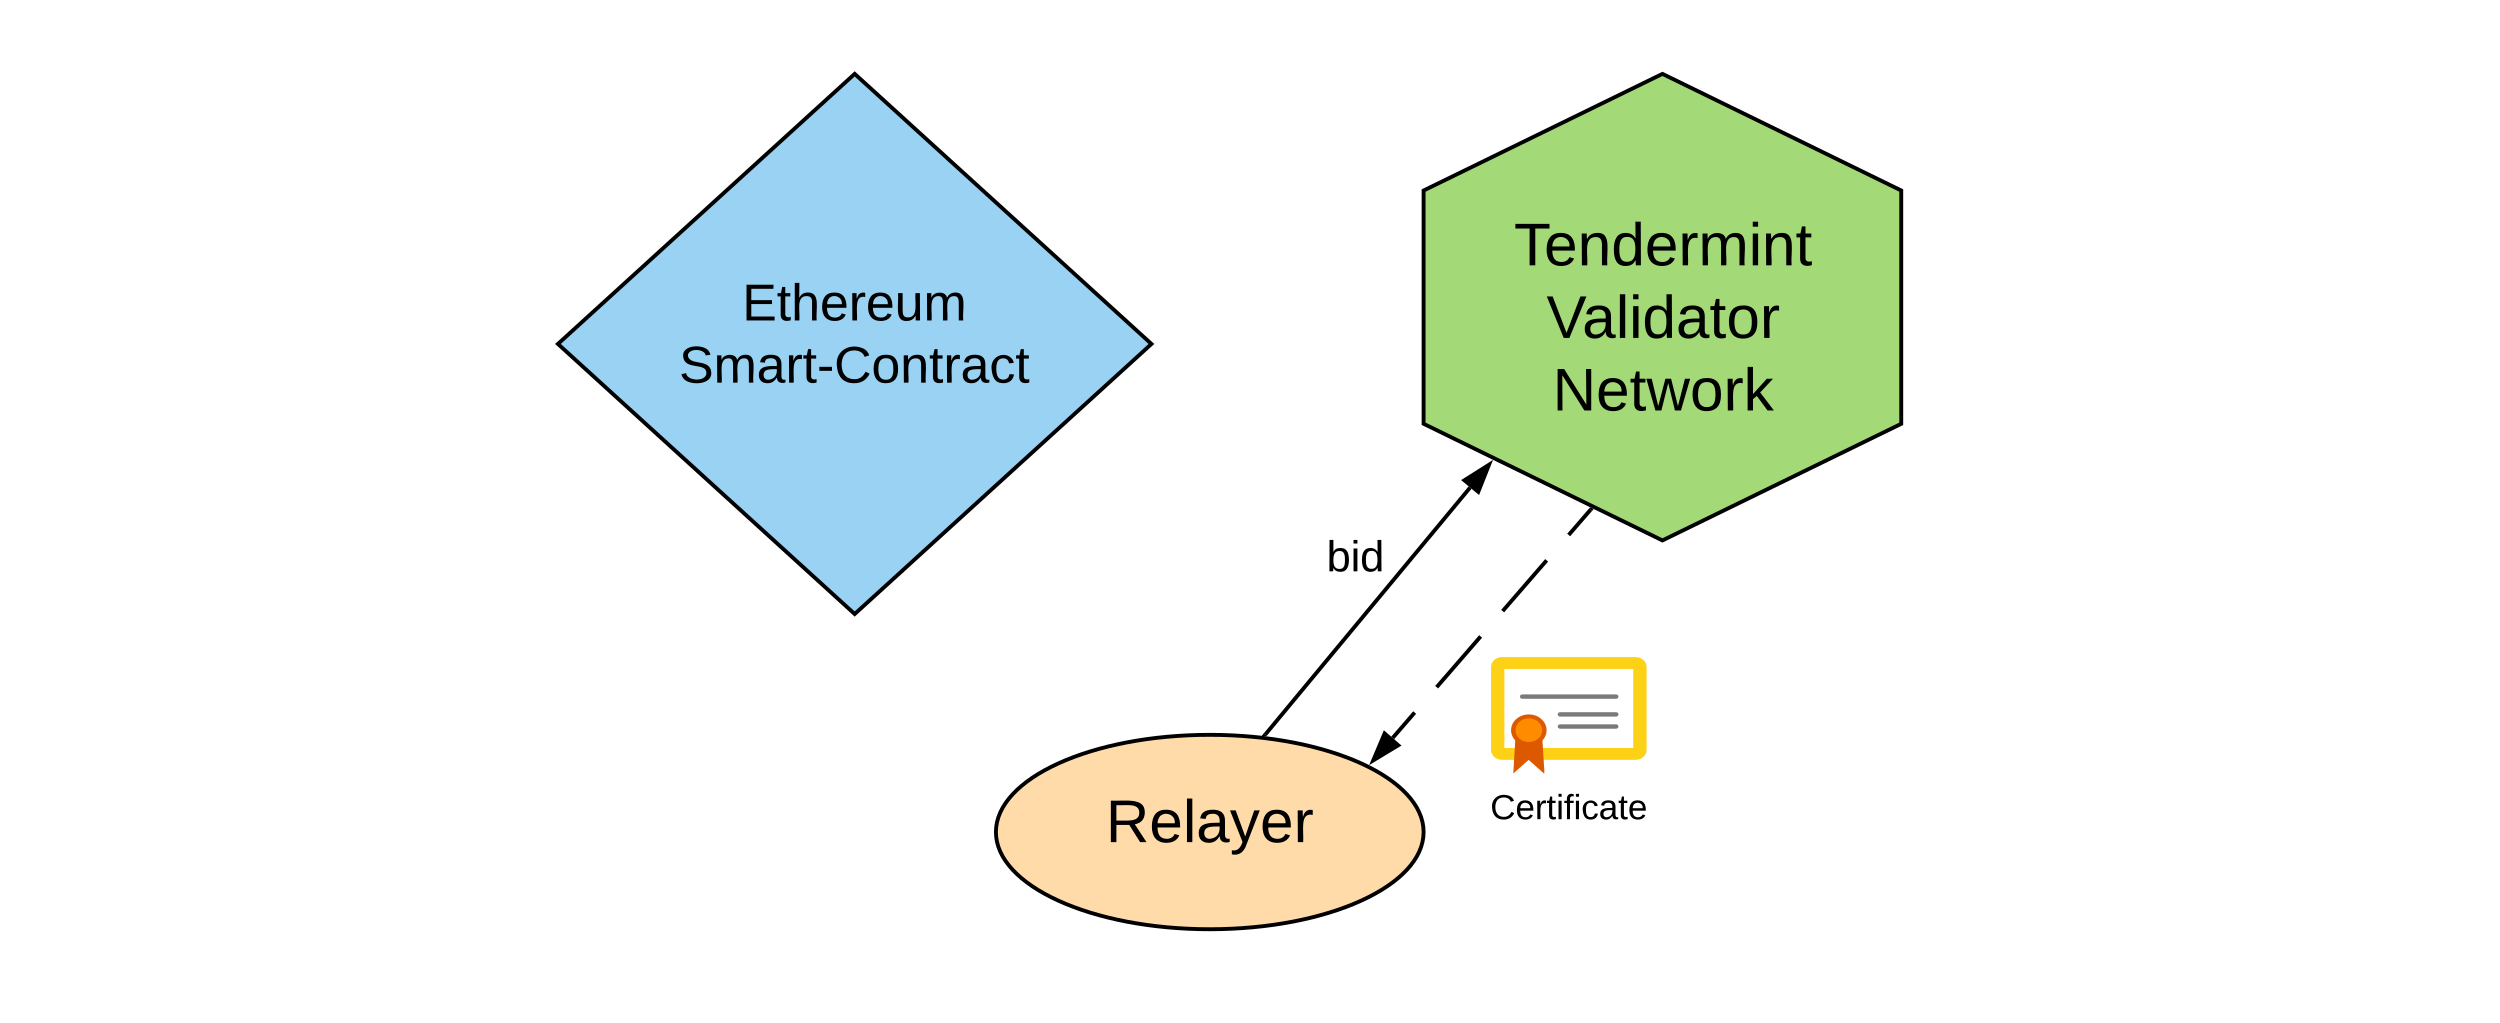 <svg xmlns="http://www.w3.org/2000/svg" xmlns:xlink="http://www.w3.org/1999/xlink" xmlns:lucid="lucid" width="1286" height="526"><g transform="translate(-253 -222)" lucid:page-tab-id=".KHBNor7AMiI"><path d="M0 0h1870.4v1323.2H0z" fill="#fff"/><path d="M985.3 650c0 27.6-49.25 50-110 50-60.76 0-110-22.4-110-50s49.24-50 110-50c60.75 0 110 22.4 110 50z" stroke="#000" stroke-width="2" fill="#ffdba9"/><use xlink:href="#a" transform="matrix(1,0,0,1,770.295,605) translate(51.554 50.201)"/><path d="M692.65 260L845.3 398.93 692.65 537.85 540 398.93z" stroke="#000" stroke-width="2" fill="#99d2f2"/><use xlink:href="#b" transform="matrix(1,0,0,1,545,265) translate(89.801 121.833)"/><use xlink:href="#c" transform="matrix(1,0,0,1,545,265) translate(57.32 153.833)"/><path d="M1108.15 500L985.3 440V320l122.85-60L1231 320v120z" stroke="#000" stroke-width="2" fill="#a3d977"/><path d="M1008.57 328.6h199.16v105.37h-199.16z" stroke="#000" stroke-opacity="0" stroke-width="2" fill="#a3d977"/><use xlink:href="#d" transform="matrix(1,0,0,1,1013.566,333.594) translate(18.259 24.889)"/><use xlink:href="#e" transform="matrix(1,0,0,1,1013.566,333.594) translate(34.938 62.222)"/><use xlink:href="#f" transform="matrix(1,0,0,1,1013.566,333.594) translate(38.093 99.556)"/><path d="M903.82 599.9l105.4-127.1" stroke="#000" stroke-width="2" fill="none"/><path d="M904.6 600.52l-.23.28-2.38-.27 1.07-1.3z"/><path d="M1018.95 461.05l-5.53 13.94-7.14-5.93z" stroke="#000" stroke-width="2"/><use xlink:href="#g" transform="matrix(1,0,0,1,935.427,498.132) translate(0 17.778)"/><path d="M1071.22 484.15l-11.3 13.05m-11.33 13.05l-22.63 26.1m-11.32 13.04l-22.62 26.1m-11.32 13.04l-11.3 13.05" stroke="#000" stroke-width="2" fill="none"/><path d="M1072.8 483.85l-.84.98-1.5-1.3.5-.6z"/><path d="M959.4 613.12l5.84-13.82 7 6.08z" stroke="#000" stroke-width="2"/><path d="M1100 607.8c0 2.8-2.56 5.08-5.68 5.08h-68.64c-3.12 0-5.68-2.27-5.68-5.08v-42.72c0-2.8 2.56-5.08 5.68-5.08h68.64c3.12 0 5.68 2.27 5.68 5.08v42.72z" stroke="#000" stroke-opacity="0" fill="#fcd116"/><path d="M1026.86 566.1h66.28v40.68h-66.28V566.1z" stroke="#000" stroke-opacity="0" fill="#fff"/><path d="M1048.57 597.63c0 4.5-4.1 8.13-9.14 8.13-5.05 0-9.14-3.64-9.14-8.13 0-4.5 4.08-8.14 9.13-8.14 5.05 0 9.14 3.64 9.14 8.13z" stroke="#000" stroke-opacity="0" fill="#dd5900"/><path d="M1046.3 597.63c0 3.37-3.1 6.1-6.87 6.1-3.8 0-6.86-2.73-6.86-6.1 0-3.37 3.07-6.1 6.86-6.1 3.78 0 6.86 2.73 6.86 6.1z" stroke="#000" stroke-opacity="0" fill="#ff8c00"/><path d="M1039.43 603.73c-2.67 0-5.08-.92-6.9-2.4l-1.1 18.56 7.9-7 8 7.1.1-1-1.1-17.66c-1.83 1.47-4.24 2.4-6.9 2.4z" stroke="#000" stroke-opacity="0" fill="#dd5900"/><path d="M1085.54 595.7c0 .64-.56 1.15-1.28 1.15h-28.7c-.7 0-1.28-.5-1.28-1.14 0-.6.57-1.12 1.3-1.12h28.68c.72 0 1.28.5 1.28 1.13M1085.54 589.5c0 .62-.56 1.13-1.28 1.13h-28.7c-.7 0-1.28-.5-1.28-1.14 0-.64.57-1.15 1.3-1.15h28.68c.72 0 1.28.5 1.28 1.14M1085.54 580.34c0 .63-.56 1.14-1.27 1.14h-48.15c-.7 0-1.26-.5-1.26-1.14 0-.63.55-1.14 1.26-1.14h48.15c.7 0 1.27.5 1.27 1.14" stroke="#000" stroke-opacity="0" fill="#7a7a7a"/><g><use xlink:href="#h" transform="matrix(1,0,0,1,990,629) translate(29.6 14.4)"/></g><defs><path d="M233-177c-1 41-23 64-60 70L243 0h-38l-65-103H63V0H30v-248c88 3 205-21 203 71zM63-129c60-2 137 13 137-47 0-61-80-42-137-45v92" id="i"/><path d="M100-194c63 0 86 42 84 106H49c0 40 14 67 53 68 26 1 43-12 49-29l28 8c-11 28-37 45-77 45C44 4 14-33 15-96c1-61 26-98 85-98zm52 81c6-60-76-77-97-28-3 7-6 17-6 28h103" id="j"/><path d="M24 0v-261h32V0H24" id="k"/><path d="M141-36C126-15 110 5 73 4 37 3 15-17 15-53c-1-64 63-63 125-63 3-35-9-54-41-54-24 1-41 7-42 31l-33-3c5-37 33-52 76-52 45 0 72 20 72 64v82c-1 20 7 32 28 27v20c-31 9-61-2-59-35zM48-53c0 20 12 33 32 33 41-3 63-29 60-74-43 2-92-5-92 41" id="l"/><path d="M179-190L93 31C79 59 56 82 12 73V49c39 6 53-20 64-50L1-190h34L92-34l54-156h33" id="m"/><path d="M114-163C36-179 61-72 57 0H25l-1-190h30c1 12-1 29 2 39 6-27 23-49 58-41v29" id="n"/><g id="a"><use transform="matrix(0.086,0,0,0.086,0,0)" xlink:href="#i"/><use transform="matrix(0.086,0,0,0.086,22.383,0)" xlink:href="#j"/><use transform="matrix(0.086,0,0,0.086,39.667,0)" xlink:href="#k"/><use transform="matrix(0.086,0,0,0.086,46.494,0)" xlink:href="#l"/><use transform="matrix(0.086,0,0,0.086,63.778,0)" xlink:href="#m"/><use transform="matrix(0.086,0,0,0.086,79.333,0)" xlink:href="#j"/><use transform="matrix(0.086,0,0,0.086,96.617,0)" xlink:href="#n"/></g><path d="M30 0v-248h187v28H63v79h144v27H63v87h162V0H30" id="o"/><path d="M59-47c-2 24 18 29 38 22v24C64 9 27 4 27-40v-127H5v-23h24l9-43h21v43h35v23H59v120" id="p"/><path d="M106-169C34-169 62-67 57 0H25v-261h32l-1 103c12-21 28-36 61-36 89 0 53 116 60 194h-32v-121c2-32-8-49-39-48" id="q"/><path d="M84 4C-5 8 30-112 23-190h32v120c0 31 7 50 39 49 72-2 45-101 50-169h31l1 190h-30c-1-10 1-25-2-33-11 22-28 36-60 37" id="r"/><path d="M210-169c-67 3-38 105-44 169h-31v-121c0-29-5-50-35-48C34-165 62-65 56 0H25l-1-190h30c1 10-1 24 2 32 10-44 99-50 107 0 11-21 27-35 58-36 85-2 47 119 55 194h-31v-121c0-29-5-49-35-48" id="s"/><g id="b"><use transform="matrix(0.074,0,0,0.074,0,0)" xlink:href="#o"/><use transform="matrix(0.074,0,0,0.074,17.778,0)" xlink:href="#p"/><use transform="matrix(0.074,0,0,0.074,25.185,0)" xlink:href="#q"/><use transform="matrix(0.074,0,0,0.074,40,0)" xlink:href="#j"/><use transform="matrix(0.074,0,0,0.074,54.815,0)" xlink:href="#n"/><use transform="matrix(0.074,0,0,0.074,63.63,0)" xlink:href="#j"/><use transform="matrix(0.074,0,0,0.074,78.444,0)" xlink:href="#r"/><use transform="matrix(0.074,0,0,0.074,93.259,0)" xlink:href="#s"/></g><path d="M185-189c-5-48-123-54-124 2 14 75 158 14 163 119 3 78-121 87-175 55-17-10-28-26-33-46l33-7c5 56 141 63 141-1 0-78-155-14-162-118-5-82 145-84 179-34 5 7 8 16 11 25" id="t"/><path d="M16-82v-28h88v28H16" id="u"/><path d="M212-179c-10-28-35-45-73-45-59 0-87 40-87 99 0 60 29 101 89 101 43 0 62-24 78-52l27 14C228-24 195 4 139 4 59 4 22-46 18-125c-6-104 99-153 187-111 19 9 31 26 39 46" id="v"/><path d="M100-194c62-1 85 37 85 99 1 63-27 99-86 99S16-35 15-95c0-66 28-99 85-99zM99-20c44 1 53-31 53-75 0-43-8-75-51-75s-53 32-53 75 10 74 51 75" id="w"/><path d="M117-194c89-4 53 116 60 194h-32v-121c0-31-8-49-39-48C34-167 62-67 57 0H25l-1-190h30c1 10-1 24 2 32 11-22 29-35 61-36" id="x"/><path d="M96-169c-40 0-48 33-48 73s9 75 48 75c24 0 41-14 43-38l32 2c-6 37-31 61-74 61-59 0-76-41-82-99-10-93 101-131 147-64 4 7 5 14 7 22l-32 3c-4-21-16-35-41-35" id="y"/><g id="c"><use transform="matrix(0.074,0,0,0.074,0,0)" xlink:href="#t"/><use transform="matrix(0.074,0,0,0.074,17.778,0)" xlink:href="#s"/><use transform="matrix(0.074,0,0,0.074,39.926,0)" xlink:href="#l"/><use transform="matrix(0.074,0,0,0.074,54.741,0)" xlink:href="#n"/><use transform="matrix(0.074,0,0,0.074,63.556,0)" xlink:href="#p"/><use transform="matrix(0.074,0,0,0.074,70.963,0)" xlink:href="#u"/><use transform="matrix(0.074,0,0,0.074,79.778,0)" xlink:href="#v"/><use transform="matrix(0.074,0,0,0.074,98.963,0)" xlink:href="#w"/><use transform="matrix(0.074,0,0,0.074,113.778,0)" xlink:href="#x"/><use transform="matrix(0.074,0,0,0.074,128.593,0)" xlink:href="#p"/><use transform="matrix(0.074,0,0,0.074,136,0)" xlink:href="#n"/><use transform="matrix(0.074,0,0,0.074,144.815,0)" xlink:href="#l"/><use transform="matrix(0.074,0,0,0.074,159.63,0)" xlink:href="#y"/><use transform="matrix(0.074,0,0,0.074,172.963,0)" xlink:href="#p"/></g><path d="M127-220V0H93v-220H8v-28h204v28h-85" id="z"/><path d="M85-194c31 0 48 13 60 33l-1-100h32l1 261h-30c-2-10 0-23-3-31C134-8 116 4 85 4 32 4 16-35 15-94c0-66 23-100 70-100zm9 24c-40 0-46 34-46 75 0 40 6 74 45 74 42 0 51-32 51-76 0-42-9-74-50-73" id="A"/><path d="M24-231v-30h32v30H24zM24 0v-190h32V0H24" id="B"/><g id="d"><use transform="matrix(0.086,0,0,0.086,0,0)" xlink:href="#z"/><use transform="matrix(0.086,0,0,0.086,15.469,0)" xlink:href="#j"/><use transform="matrix(0.086,0,0,0.086,32.753,0)" xlink:href="#x"/><use transform="matrix(0.086,0,0,0.086,50.037,0)" xlink:href="#A"/><use transform="matrix(0.086,0,0,0.086,67.321,0)" xlink:href="#j"/><use transform="matrix(0.086,0,0,0.086,84.605,0)" xlink:href="#n"/><use transform="matrix(0.086,0,0,0.086,94.889,0)" xlink:href="#s"/><use transform="matrix(0.086,0,0,0.086,120.728,0)" xlink:href="#B"/><use transform="matrix(0.086,0,0,0.086,127.556,0)" xlink:href="#x"/><use transform="matrix(0.086,0,0,0.086,144.84,0)" xlink:href="#p"/></g><path d="M137 0h-34L2-248h35l83 218 83-218h36" id="C"/><g id="e"><use transform="matrix(0.086,0,0,0.086,0,0)" xlink:href="#C"/><use transform="matrix(0.086,0,0,0.086,18.407,0)" xlink:href="#l"/><use transform="matrix(0.086,0,0,0.086,35.691,0)" xlink:href="#k"/><use transform="matrix(0.086,0,0,0.086,42.519,0)" xlink:href="#B"/><use transform="matrix(0.086,0,0,0.086,49.346,0)" xlink:href="#A"/><use transform="matrix(0.086,0,0,0.086,66.63,0)" xlink:href="#l"/><use transform="matrix(0.086,0,0,0.086,83.914,0)" xlink:href="#p"/><use transform="matrix(0.086,0,0,0.086,92.556,0)" xlink:href="#w"/><use transform="matrix(0.086,0,0,0.086,109.84,0)" xlink:href="#n"/></g><path d="M190 0L58-211 59 0H30v-248h39L202-35l-2-213h31V0h-41" id="D"/><path d="M206 0h-36l-40-164L89 0H53L-1-190h32L70-26l43-164h34l41 164 42-164h31" id="E"/><path d="M143 0L79-87 56-68V0H24v-261h32v163l83-92h37l-77 82L181 0h-38" id="F"/><g id="f"><use transform="matrix(0.086,0,0,0.086,0,0)" xlink:href="#D"/><use transform="matrix(0.086,0,0,0.086,22.383,0)" xlink:href="#j"/><use transform="matrix(0.086,0,0,0.086,39.667,0)" xlink:href="#p"/><use transform="matrix(0.086,0,0,0.086,48.309,0)" xlink:href="#E"/><use transform="matrix(0.086,0,0,0.086,70.691,0)" xlink:href="#w"/><use transform="matrix(0.086,0,0,0.086,87.975,0)" xlink:href="#n"/><use transform="matrix(0.086,0,0,0.086,98.259,0)" xlink:href="#F"/></g><path d="M115-194c53 0 69 39 70 98 0 66-23 100-70 100C84 3 66-7 56-30L54 0H23l1-261h32v101c10-23 28-34 59-34zm-8 174c40 0 45-34 45-75 0-40-5-75-45-74-42 0-51 32-51 76 0 43 10 73 51 73" id="G"/><g id="g"><use transform="matrix(0.062,0,0,0.062,0,0)" xlink:href="#G"/><use transform="matrix(0.062,0,0,0.062,12.346,0)" xlink:href="#B"/><use transform="matrix(0.062,0,0,0.062,17.222,0)" xlink:href="#A"/></g><path d="M101-234c-31-9-42 10-38 44h38v23H63V0H32v-167H5v-23h27c-7-52 17-82 69-68v24" id="H"/><g id="h"><use transform="matrix(0.05,0,0,0.05,0,0)" xlink:href="#v"/><use transform="matrix(0.05,0,0,0.05,12.95,0)" xlink:href="#j"/><use transform="matrix(0.05,0,0,0.05,22.95,0)" xlink:href="#n"/><use transform="matrix(0.05,0,0,0.05,28.9,0)" xlink:href="#p"/><use transform="matrix(0.05,0,0,0.05,33.9,0)" xlink:href="#B"/><use transform="matrix(0.05,0,0,0.05,37.85,0)" xlink:href="#H"/><use transform="matrix(0.05,0,0,0.05,42.85,0)" xlink:href="#B"/><use transform="matrix(0.05,0,0,0.05,46.8,0)" xlink:href="#y"/><use transform="matrix(0.05,0,0,0.05,55.8,0)" xlink:href="#l"/><use transform="matrix(0.05,0,0,0.05,65.8,0)" xlink:href="#p"/><use transform="matrix(0.05,0,0,0.05,70.8,0)" xlink:href="#j"/></g></defs></g></svg>